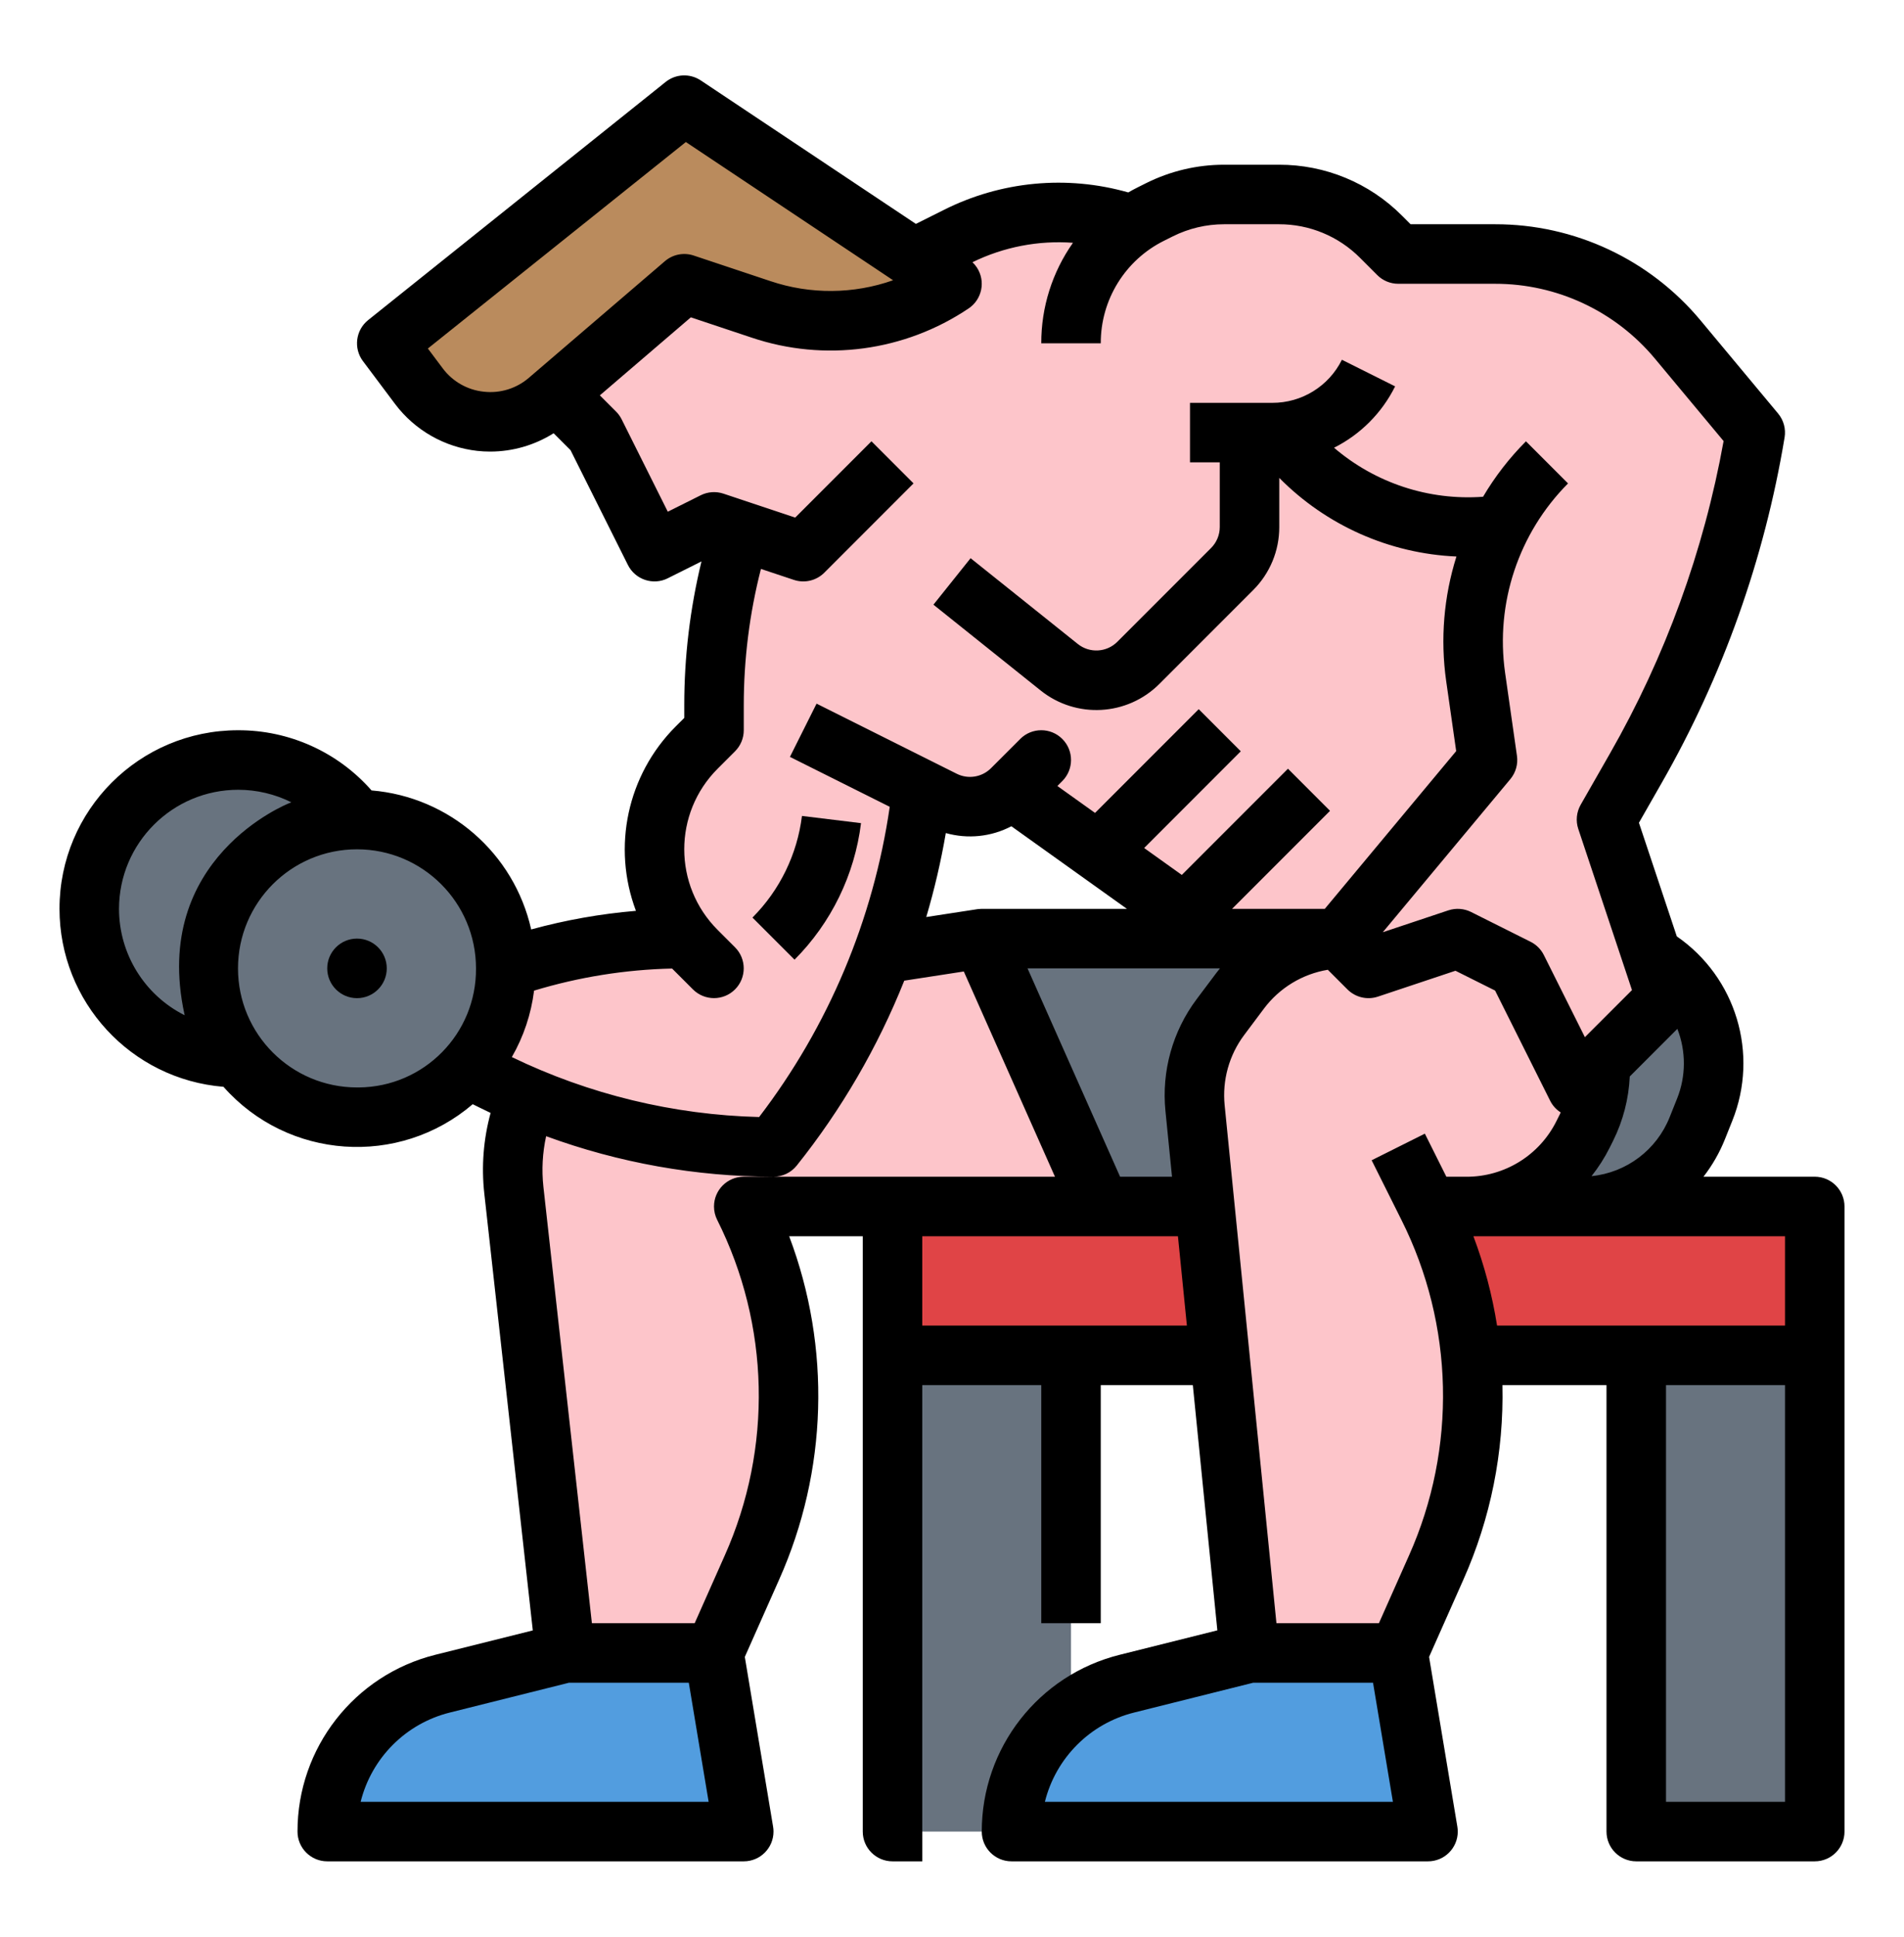 <svg width="60" height="61" viewBox="0 0 60 61" fill="none" xmlns="http://www.w3.org/2000/svg">
<path d="M23.438 38C25.218 41.562 25.312 45.733 23.695 49.372L22.5 52.062H17.813L16.193 37.482C15.941 35.215 17.034 33.01 18.99 31.837C19.184 31.72 19.385 31.616 19.591 31.523C20.072 31.306 20.58 31.156 21.101 31.075L22.937 30.793L30.026 29.703L30.938 29.562L34.688 38H23.438Z" fill="#FDC5CA"/>
<path d="M48.164 29.562H38.438L38.118 29.334L36.569 28.229L35.384 27.381L33.836 26.275L31.875 24.875C31.315 25.435 30.46 25.574 29.752 25.22L29.062 24.875L28.973 25.495C28.418 29.386 26.83 33.056 24.375 36.125C21.292 36.125 18.252 35.407 15.495 34.029L14.062 33.312L13.125 31.438L16.082 30.452C17.849 29.863 19.7 29.562 21.562 29.562H21.606C20.176 27.762 20.325 25.175 21.95 23.55L22.5 23V22.215C22.5 20.912 22.64 19.612 22.917 18.338C23.056 17.696 23.229 17.061 23.438 16.438L27.5 10.344L29.062 8L30.16 7.45C31.859 6.602 33.824 6.463 35.625 7.063H40.312L40.461 7.196L47.578 13.625L48.164 29.562Z" fill="#FDC5CA"/>
<path d="M16.875 11.75L18.75 13.625L20.625 17.375L22.5 16.438L25.312 17.375L31.875 10.812L30 8.938H21.562L16.875 11.75Z" fill="#FDC5CA"/>
<path d="M30 8.938L21.562 3.312L12.188 10.812L13.199 12.161C14.131 13.404 15.894 13.655 17.136 12.723C17.185 12.687 17.233 12.649 17.279 12.609L21.562 8.938L23.981 9.744C26.004 10.418 28.225 10.12 30 8.938Z" fill="#BA8B5D"/>
<path d="M28.125 38H57.188V42.688H28.125V38Z" fill="#E04446"/>
<path d="M28.125 42.688H33.75V57.688H28.125V42.688Z" fill="#68737F"/>
<path d="M51.562 42.688H57.188V57.688H51.562V42.688Z" fill="#68737F"/>
<path d="M23.438 57.688H10.312C10.312 57.043 10.442 56.405 10.694 55.812C10.857 55.426 11.071 55.062 11.33 54.732C11.988 53.887 12.911 53.288 13.95 53.028L17.812 52.062H22.5L23.125 55.812L23.438 57.688Z" fill="#529DDF"/>
<path d="M53.72 34.951L53.488 35.53C52.891 37.022 51.447 38 49.84 38H34.688L30.938 29.562H50.072C52.242 29.562 54.001 31.321 54.001 33.49C54.001 33.991 53.906 34.486 53.72 34.951Z" fill="#68737F"/>
<path d="M50.286 34.745C50.281 34.767 50.275 34.787 50.27 34.804C50.2 35.048 50.108 35.284 49.995 35.511L49.887 35.728C49.189 37.12 47.766 37.999 46.209 38H45C46.781 41.562 46.876 45.733 45.258 49.372L44.062 52.062H39.375L37.659 34.906C37.557 33.881 37.843 32.855 38.461 32.031L39.08 31.207C39.764 30.294 40.798 29.706 41.933 29.586C41.961 29.582 41.989 29.58 42.019 29.578C42.134 29.567 42.251 29.562 42.368 29.562H46.317C48.588 29.562 50.428 31.403 50.428 33.673C50.428 34.035 50.381 34.395 50.286 34.745Z" fill="#FDC5CA"/>
<path d="M45 57.688H31.875C31.875 57.043 32.005 56.405 32.257 55.812C32.42 55.426 32.633 55.062 32.892 54.732C33.551 53.887 34.473 53.288 35.513 53.028L39.375 52.062H44.062L44.687 55.812L45 57.688Z" fill="#529DDF"/>
<path d="M50.625 25.812L52.5 31.438L49.688 34.25L47.812 30.5L45.938 29.562L43.125 30.5L42.188 29.562L46.875 23.938L46.5 21.312C46.266 19.672 46.55 17.999 47.313 16.528C47.313 16.526 47.313 16.525 47.315 16.524C44.626 16.907 41.943 15.796 40.312 13.625H36.562C35.371 13.625 34.308 12.874 33.912 11.75C33.804 11.449 33.749 11.132 33.75 10.812C33.75 9.089 34.724 7.513 36.266 6.743L36.539 6.605C37.171 6.289 37.868 6.125 38.575 6.125H40.303C41.51 6.125 42.667 6.604 43.52 7.457L44.062 8H47.112C49.338 8 51.449 8.989 52.874 10.699L55.312 13.625C54.693 17.346 53.418 20.927 51.546 24.201L50.625 25.812Z" fill="#FDC5CA"/>
<path d="M7.5 33.312C10.089 33.312 12.188 31.214 12.188 28.625C12.188 26.036 10.089 23.938 7.5 23.938C4.911 23.938 2.812 26.036 2.812 28.625C2.812 31.214 4.911 33.312 7.5 33.312Z" fill="#68737F"/>
<path d="M11.25 35.188C13.839 35.188 15.938 33.089 15.938 30.5C15.938 27.911 13.839 25.812 11.25 25.812C8.661 25.812 6.562 27.911 6.562 30.5C6.562 33.089 8.661 35.188 11.25 35.188Z" fill="#68737F"/>
<path d="M27.133 25.926L25.272 25.699C25.122 26.91 24.573 28.036 23.712 28.9L25.038 30.226C26.195 29.065 26.932 27.552 27.133 25.926Z" fill="black"/>
<path d="M11.25 31.438C11.768 31.438 12.188 31.018 12.188 30.5C12.188 29.982 11.768 29.562 11.25 29.562C10.732 29.562 10.312 29.982 10.312 30.5C10.312 31.018 10.732 31.438 11.25 31.438Z" fill="black"/>
<path d="M57.188 37.062H53.681C53.961 36.701 54.189 36.303 54.358 35.879L54.59 35.299C55.435 33.192 54.708 30.781 52.84 29.492L51.647 25.914L52.36 24.666C54.288 21.296 55.601 17.61 56.237 13.779C56.282 13.51 56.208 13.235 56.033 13.025L53.594 10.098C51.993 8.172 49.617 7.059 47.112 7.063H44.451L44.183 6.795C43.156 5.762 41.759 5.184 40.303 5.188H38.574C37.722 5.188 36.883 5.387 36.12 5.767L35.846 5.904C35.747 5.953 35.65 6.006 35.555 6.061C33.617 5.509 31.542 5.706 29.742 6.612L28.862 7.052L22.083 2.533C21.743 2.306 21.296 2.325 20.977 2.58L11.602 10.081C11.207 10.397 11.134 10.97 11.438 11.375L12.449 12.723C13.072 13.552 14.01 14.086 15.04 14.201C15.175 14.216 15.31 14.223 15.445 14.223C16.153 14.223 16.846 14.023 17.446 13.646L17.98 14.18L19.787 17.794C20.018 18.257 20.581 18.445 21.043 18.214C21.044 18.214 21.044 18.214 21.044 18.213L22.105 17.683C21.745 19.167 21.562 20.688 21.563 22.215V22.612L21.288 22.886C19.77 24.408 19.282 26.677 20.04 28.688C18.924 28.782 17.819 28.978 16.739 29.274C16.199 26.873 14.162 25.099 11.708 24.895C10.645 23.685 9.111 22.994 7.5 23C4.394 23 1.875 25.517 1.875 28.623C1.875 31.552 4.122 33.992 7.042 34.23C9.072 36.525 12.568 36.769 14.897 34.778L15.076 34.867C15.203 34.931 15.332 34.992 15.46 35.053C15.235 35.877 15.167 36.736 15.261 37.586L16.79 51.352L13.723 52.118C11.166 52.755 9.372 55.053 9.375 57.688C9.375 58.205 9.795 58.625 10.313 58.625H23.438C23.955 58.625 24.375 58.205 24.375 57.688C24.375 57.636 24.371 57.584 24.362 57.533L23.471 52.186L24.552 49.753C26.08 46.331 26.194 42.443 24.869 38.938H27.188V57.688C27.188 58.205 27.607 58.625 28.125 58.625H29.063V43.625H32.813V51.125H34.688V43.625H37.589L38.362 51.35L35.286 52.119C32.729 52.755 30.935 55.053 30.938 57.688C30.938 58.205 31.357 58.625 31.875 58.625H45C45.518 58.625 45.938 58.205 45.938 57.688C45.938 57.636 45.933 57.584 45.925 57.533L45.034 52.186L46.115 49.753C46.974 47.826 47.394 45.733 47.345 43.625H50.625V57.688C50.625 58.205 51.045 58.625 51.563 58.625H57.188C57.705 58.625 58.125 58.205 58.125 57.688V38C58.125 37.482 57.705 37.062 57.188 37.062ZM52.858 32.405C53.134 33.112 53.131 33.898 52.849 34.602L52.617 35.182C52.208 36.214 51.258 36.933 50.153 37.044C50.374 36.766 50.566 36.465 50.725 36.147L50.833 35.931C51.147 35.299 51.326 34.609 51.358 33.905L52.858 32.405ZM15.245 12.337C14.728 12.283 14.259 12.015 13.949 11.598L13.483 10.977L21.613 4.473L28.144 8.827C26.894 9.267 25.533 9.277 24.277 8.854L21.859 8.048C21.547 7.944 21.203 8.011 20.953 8.226L16.669 11.897C16.277 12.236 15.76 12.396 15.245 12.337ZM21.179 30.505L21.837 31.163C22.204 31.529 22.797 31.528 23.163 31.162C23.528 30.796 23.528 30.203 23.163 29.837L22.614 29.288C21.212 27.886 21.212 25.614 22.614 24.212L22.614 24.212L23.163 23.663C23.339 23.487 23.438 23.249 23.438 23V22.215C23.438 20.765 23.619 19.322 23.979 17.919L25.016 18.264C25.353 18.377 25.724 18.289 25.976 18.038L28.788 15.225L27.462 13.899L25.059 16.302L22.797 15.548C22.561 15.469 22.303 15.488 22.081 15.599L21.044 16.117L19.589 13.206C19.544 13.116 19.484 13.033 19.413 12.962L18.903 12.452L21.77 9.995L23.684 10.633C25.981 11.407 28.508 11.068 30.52 9.717C30.95 9.432 31.067 8.851 30.781 8.421C30.742 8.362 30.696 8.308 30.645 8.259C31.628 7.778 32.721 7.567 33.812 7.647C33.159 8.573 32.81 9.679 32.813 10.812H34.688C34.683 9.443 35.458 8.189 36.685 7.581L36.959 7.444C37.461 7.194 38.014 7.063 38.574 7.063H40.303C41.261 7.06 42.181 7.441 42.858 8.121L43.4 8.663C43.575 8.839 43.814 8.938 44.063 8.938H47.112C49.06 8.935 50.908 9.801 52.154 11.299L54.315 13.892C53.691 17.354 52.479 20.683 50.732 23.736L49.811 25.347C49.679 25.579 49.651 25.856 49.736 26.109L51.428 31.184L49.944 32.667L48.651 30.081C48.56 29.899 48.413 29.752 48.232 29.662L46.357 28.724C46.135 28.613 45.877 28.595 45.641 28.673L43.575 29.362L47.596 24.538C47.765 24.334 47.841 24.068 47.803 23.805L47.428 21.18C47.121 18.994 47.856 16.79 49.413 15.226L48.087 13.9C47.565 14.423 47.111 15.009 46.735 15.646C45.027 15.77 43.34 15.216 42.039 14.102C42.873 13.683 43.548 13.005 43.964 12.169L42.287 11.331C41.874 12.165 41.022 12.691 40.092 12.688H37.5V14.562H38.438V16.598C38.438 16.847 38.339 17.086 38.163 17.261L35.211 20.213C34.874 20.551 34.336 20.581 33.963 20.282L30.586 17.581L29.415 19.045L32.791 21.746C33.91 22.643 35.524 22.553 36.537 21.539L39.489 18.587C40.018 18.061 40.315 17.345 40.313 16.598V15.052C41.795 16.551 43.789 17.436 45.896 17.528C45.497 18.793 45.386 20.132 45.572 21.445L45.888 23.657L41.748 28.625H38.826L41.913 25.538L40.587 24.212L37.242 27.557L36.055 26.709L39.1 23.663L37.775 22.337L34.508 25.604L33.321 24.756L33.475 24.601C33.842 24.235 33.843 23.641 33.477 23.275C33.111 22.908 32.517 22.908 32.151 23.273C32.151 23.274 32.15 23.274 32.15 23.275L31.23 24.194C30.945 24.48 30.509 24.551 30.148 24.37L25.732 22.162L24.893 23.839L28.038 25.411C27.521 28.966 26.105 32.329 23.922 35.182C21.22 35.114 18.563 34.47 16.129 33.294C16.5 32.65 16.738 31.938 16.83 31.201C18.242 30.773 19.704 30.539 21.179 30.505ZM38.33 30.644L37.711 31.468C36.951 32.48 36.599 33.741 36.727 35L36.933 37.062H35.297L32.38 30.5H38.444C38.406 30.548 38.367 30.595 38.33 30.644ZM29.805 26.238C30.495 26.433 31.235 26.357 31.871 26.024L35.512 28.625H30.938C30.933 28.625 30.929 28.626 30.924 28.626C30.894 28.626 30.865 28.628 30.835 28.631C30.827 28.632 30.819 28.633 30.811 28.634C30.805 28.635 30.8 28.635 30.795 28.636L29.189 28.883C29.446 28.014 29.652 27.131 29.805 26.238ZM3.75 28.625C3.754 26.551 5.438 24.872 7.512 24.875C8.092 24.876 8.663 25.011 9.181 25.269C9.156 25.279 9.131 25.291 9.105 25.301C9.081 25.311 4.748 27.022 5.811 31.939C5.815 31.952 5.817 31.965 5.82 31.977C4.552 31.341 3.751 30.044 3.75 28.625ZM11.25 34.25C9.179 34.25 7.5 32.571 7.5 30.5C7.5 28.429 9.179 26.75 11.25 26.75C13.321 26.75 15 28.429 15 30.5C15.016 32.555 13.363 34.234 11.307 34.25C11.288 34.25 11.269 34.25 11.25 34.25ZM11.365 56.75C11.71 55.364 12.792 54.282 14.178 53.938L17.928 53H21.706L22.331 56.75H11.365ZM24.375 37.062H23.438C22.92 37.062 22.5 37.482 22.5 38C22.5 38.146 22.534 38.289 22.599 38.419C24.261 41.729 24.349 45.609 22.839 48.991L21.891 51.125H18.652L17.124 37.379C17.066 36.847 17.095 36.309 17.21 35.786C19.506 36.627 21.931 37.059 24.375 37.062C24.66 37.062 24.929 36.933 25.107 36.711C26.517 34.947 27.659 32.984 28.496 30.887L30.372 30.598L33.245 37.062H24.375ZM31.875 41.75H29.063V38.938H37.12L37.402 41.75H31.875ZM32.927 56.75C33.272 55.364 34.355 54.282 35.741 53.938L39.49 53H43.268L43.894 56.75H32.927ZM44.402 48.991L43.453 51.125H40.224L38.592 34.813C38.512 34.022 38.733 33.229 39.211 32.594L39.829 31.769C40.317 31.117 41.039 30.678 41.843 30.544L42.462 31.163C42.713 31.414 43.085 31.502 43.422 31.39L45.865 30.575L47.114 31.199L48.849 34.669C48.925 34.82 49.039 34.947 49.181 35.037C49.172 35.056 49.165 35.074 49.156 35.093L49.048 35.309C48.513 36.386 47.413 37.067 46.209 37.063H45.579L44.901 35.706L43.224 36.544L44.161 38.419C45.823 41.729 45.911 45.61 44.402 48.991ZM46.431 38.938H56.25V41.75H47.176C47.024 40.79 46.775 39.847 46.431 38.938ZM56.25 56.75H52.5V43.625H56.25V56.75Z" fill="black"/>
</svg>
